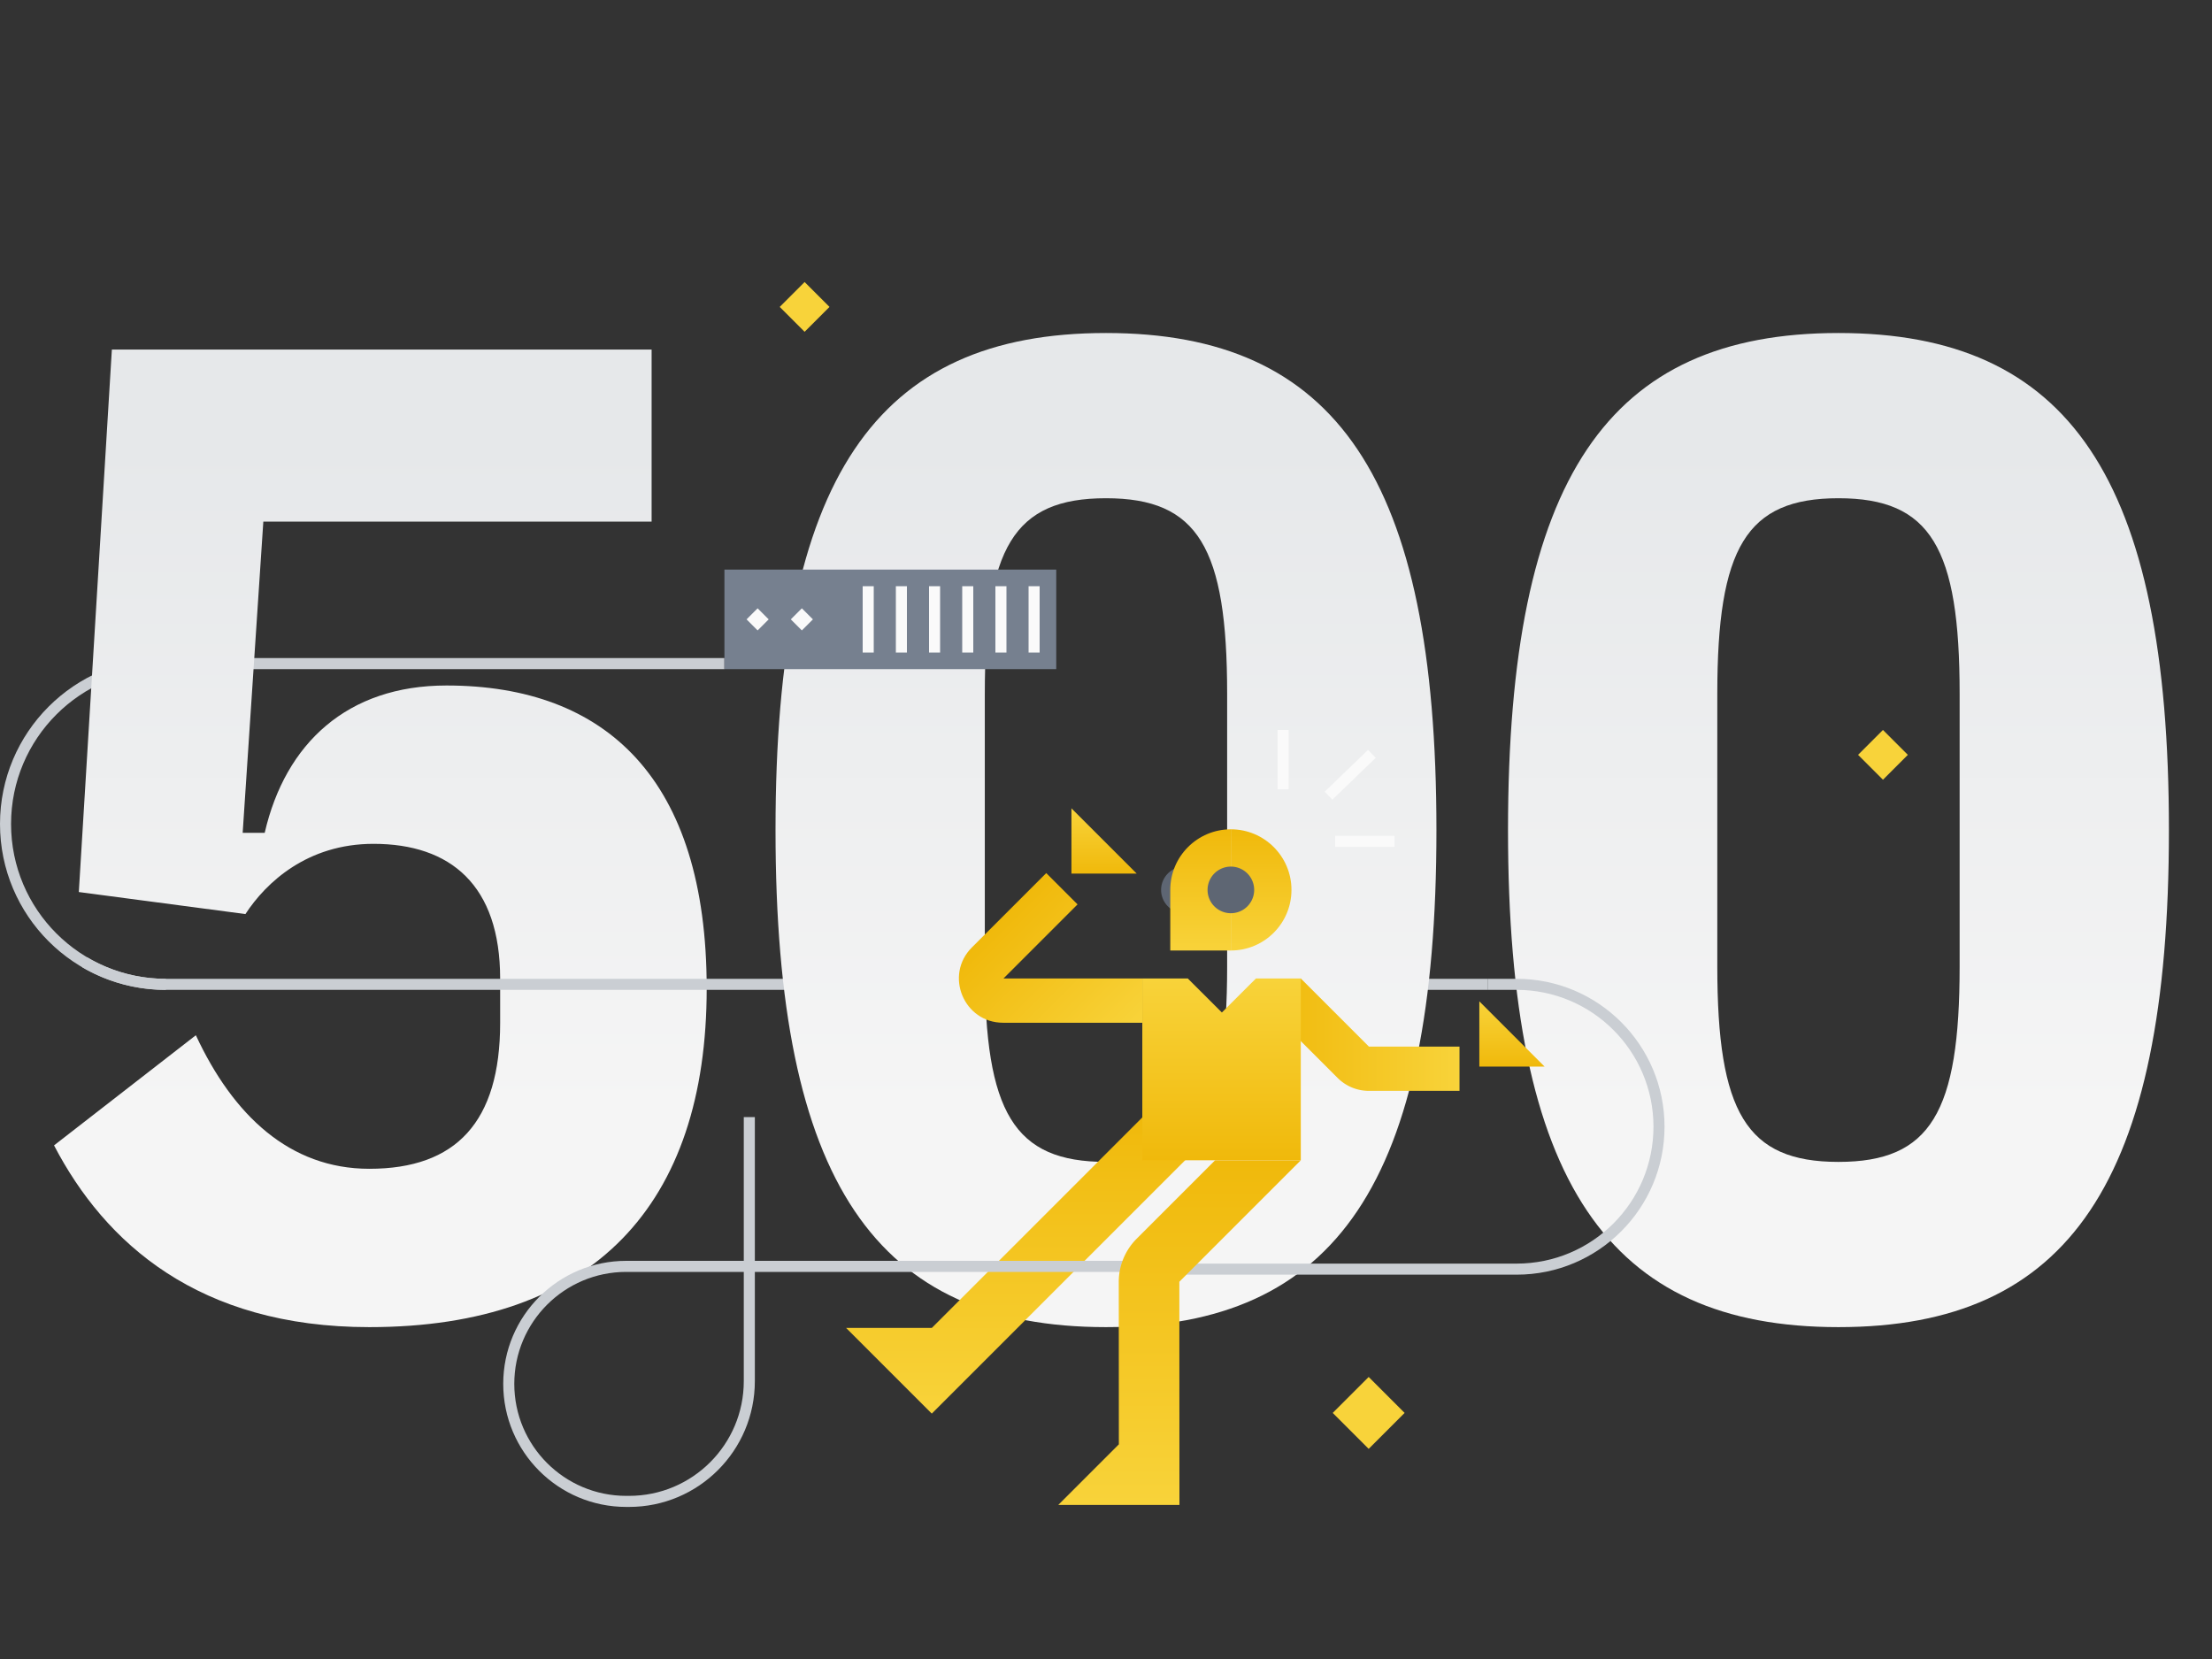 <svg xmlns="http://www.w3.org/2000/svg" viewBox="0 0 400 300" fill="none" class="css-28y8rl"><rect x="0" y="0" width="400" height="300" fill="#333333" stroke="none"/><path fill-rule="evenodd" clip-rule="evenodd" d="M256 177h13v2h-13v-2zM0 149c0-16.569 13.431-30 30-30h101v2H30c-15.464 0-28 12.536-28 28s12.536 28 28 28v2c-16.569 0-30-13.431-30-30z" fill="#CACED3"></path><path d="M117.832 63.206H20.229l-5.976 98.101 30.128 3.984c3.735-5.727 11.204-12.699 23.156-12.699 13.943 0 22.907 7.47 22.907 24.401v7.968c0 17.927-7.968 26.393-23.654 26.393-14.442 0-24.65-9.711-31.373-24.152L9.771 207.121c9.213 17.678 26.144 32.866 57.019 32.866 40.585 0 61.002-22.16 61.002-61.251 0-37.846-18.176-54.777-47.059-54.777-17.927 0-29.132 10.457-32.866 26.642h-3.984l3.735-56.272h70.214V63.206z" fill="url(#error-500-g_svg__paint0_linear)"></path><path d="M332.454 239.987c41.581 0 59.757-26.143 59.757-89.884s-18.176-89.885-59.757-89.885-59.757 26.144-59.757 89.885c0 63.741 18.176 89.884 59.757 89.884zm0-29.878c-16.682 0-21.911-8.964-21.911-35.357v-49.299c0-26.393 5.229-35.357 21.911-35.357 16.682 0 21.911 8.964 21.911 35.357v49.299c0 26.393-5.229 35.357-21.911 35.357z" fill="url(#error-500-g_svg__paint1_linear)"></path><path fill-rule="evenodd" clip-rule="evenodd" d="M30 179a29.867 29.867 0 01-15.214-4.139l1.016-1.722A27.871 27.871 0 0030 177h121v2H30z" fill="#CACED3"></path><path d="M199.996 239.987c41.581 0 59.757-26.143 59.757-89.884s-18.176-89.885-59.757-89.885c-41.582 0-59.758 26.144-59.758 89.885 0 63.741 18.176 89.884 59.758 89.884zm0-29.878c-16.683 0-21.911-8.964-21.911-35.357v-49.299c0-26.393 5.228-35.357 21.911-35.357 16.682 0 21.91 8.964 21.91 35.357v49.299c0 26.393-5.228 35.357-21.91 35.357z" fill="url(#error-500-g_svg__paint2_linear)"></path><path d="M141 55.5l4.5-4.5 4.5 4.5-4.5 4.5-4.5-4.5zM336 136.5l4.5-4.5 4.5 4.5-4.5 4.5-4.5-4.5zM241 255.5l6.5-6.5 6.5 6.5-6.5 6.5-6.5-6.5z" fill="#F8D33A"></path><path d="M211.2 157.943a4.215 4.215 0 105.961 5.961 4.215 4.215 0 00-5.961-5.961z" fill="#5E6673"></path><path d="M175.598 248.525l-7.101 7.1-15.495-15.495h15.495l.002.001 38.187-38.187 7.749 7.749-38.835 38.834-.002-.002z" fill="url(#error-500-g_svg__paint3_linear)"></path><path fill-rule="evenodd" clip-rule="evenodd" d="M247.54 189.254l-12.318-12.318-5.662 5.662 12.325 12.326a7.982 7.982 0 005.644 2.338h16.396v-8.008H247.54z" fill="url(#error-500-g_svg__paint4_linear)"></path><path fill-rule="evenodd" clip-rule="evenodd" d="M181.46 176.939h25.105v8.007h-25.167c-7.112 0-10.673-8.597-5.645-13.626l13.44-13.439 5.662 5.662-13.395 13.396z" fill="url(#error-500-g_svg__paint5_linear)"></path><path fill-rule="evenodd" clip-rule="evenodd" d="M227.116 176.939l-6.163 6.151-6.164-6.151h-8.224v32.875h28.66v-32.875h-8.109z" fill="url(#error-500-g_svg__paint6_linear)"></path><path d="M233.539 160.922c0-6.052-4.906-10.958-10.958-10.958v21.916c6.052 0 10.958-4.906 10.958-10.958z" fill="url(#error-500-g_svg__paint7_linear)"></path><path d="M222.58 149.964c-6.052 0-10.958 4.906-10.958 10.958v10.958h10.958v-21.916z" fill="url(#error-500-g_svg__paint8_linear)"></path><path d="M279.311 192.874h-11.802v-11.801l11.802 11.801z" fill="url(#error-500-g_svg__paint9_linear)"></path><path d="M193.752 157.973h11.801l-11.801-11.801v11.801z" fill="url(#error-500-g_svg__paint10_linear)"></path><path d="M218.365 160.924a4.215 4.215 0 108.43-.001 4.215 4.215 0 00-8.43.001z" fill="#5E6673"></path><path fill-rule="evenodd" clip-rule="evenodd" d="M233.027 131.996v10.731h-2v-10.731h2zM252.168 151.137h-10.731v2h10.731v-2zM248.775 137.04l-7.838 7.567-1.389-1.439 7.837-7.567 1.39 1.439z" fill="#FAFAFA"></path><path fill-rule="evenodd" clip-rule="evenodd" d="M274.25 179H269v-2h5.25c14.773 0 26.75 11.976 26.75 26.75s-11.977 26.75-26.75 26.75H213.5v-2h60.75c13.669 0 24.75-11.081 24.75-24.75S287.919 179 274.25 179z" fill="#CACED3"></path><path d="M131 103h60v18h-60v-18z" fill="#76808F"></path><path d="M135 112l2-2 2 2-2 2-2-2zM143 112l2-2 2 2-2 2-2-2zM186 118v-12h2v12h-2zM174 118v-12h2v12h-2zM180 118v-12h2v12h-2zM168 118v-12h2v12h-2zM162 118v-12h2v12h-2zM156 118v-12h2v12h-2z" fill="#FAFAFA"></path><path fill-rule="evenodd" clip-rule="evenodd" d="M136.5 230v19.75c0 12.565-10.186 22.75-22.75 22.75h-.5c-12.288 0-22.25-9.962-22.25-22.25S100.962 228 113.25 228h21.25v-26h2v26h74v2h-74zm-2 0v19.75c0 11.46-9.29 20.75-20.75 20.75h-.5c-11.184 0-20.25-9.066-20.25-20.25S102.066 230 113.25 230h21.25z" fill="#CACED3"></path><path d="M219.728 209.819l-14.186 14.186a11.05 11.05 0 00-3.235 7.819l.018 29.36-10.957 10.957 21.914.001-.018-40.325a.09.09 0 01.027-.064l21.934-21.934h-15.497z" fill="url(#error-500-g_svg__paint11_linear)"></path><defs><linearGradient id="error-500-g_svg__paint0_linear" x1="105.764" y1="200.953" x2="105.764" y2="80.216" gradientUnits="userSpaceOnUse"><stop stop-color="#F5F5F5"></stop><stop offset="1" stop-color="#E6E8EA"></stop></linearGradient><linearGradient id="error-500-g_svg__paint1_linear" x1="105.764" y1="200.953" x2="105.764" y2="80.216" gradientUnits="userSpaceOnUse"><stop stop-color="#F5F5F5"></stop><stop offset="1" stop-color="#E6E8EA"></stop></linearGradient><linearGradient id="error-500-g_svg__paint2_linear" x1="105.764" y1="200.953" x2="105.764" y2="80.216" gradientUnits="userSpaceOnUse"><stop stop-color="#F5F5F5"></stop><stop offset="1" stop-color="#E6E8EA"></stop></linearGradient><linearGradient id="error-500-g_svg__paint3_linear" x1="183.718" y1="201.944" x2="183.718" y2="255.625" gradientUnits="userSpaceOnUse"><stop stop-color="#F0B90B"></stop><stop offset="1" stop-color="#F8D33A"></stop></linearGradient><linearGradient id="error-500-g_svg__paint4_linear" x1="229.56" y1="187.099" x2="263.925" y2="187.099" gradientUnits="userSpaceOnUse"><stop stop-color="#F0B90B"></stop><stop offset="1" stop-color="#F8D33A"></stop></linearGradient><linearGradient id="error-500-g_svg__paint5_linear" x1="179.645" y1="167.428" x2="201.864" y2="189.647" gradientUnits="userSpaceOnUse"><stop stop-color="#F0B90B"></stop><stop offset="1" stop-color="#F8D33A"></stop></linearGradient><linearGradient id="error-500-g_svg__paint6_linear" x1="220.895" y1="209.814" x2="220.895" y2="176.939" gradientUnits="userSpaceOnUse"><stop stop-color="#F0B90B"></stop><stop offset="1" stop-color="#F8D33A"></stop></linearGradient><linearGradient id="error-500-g_svg__paint7_linear" x1="222.581" y1="149.964" x2="222.581" y2="171.88" gradientUnits="userSpaceOnUse"><stop stop-color="#F0B90B"></stop><stop offset="1" stop-color="#F8D33A"></stop></linearGradient><linearGradient id="error-500-g_svg__paint8_linear" x1="222.581" y1="149.964" x2="222.581" y2="171.88" gradientUnits="userSpaceOnUse"><stop stop-color="#F0B90B"></stop><stop offset="1" stop-color="#F8D33A"></stop></linearGradient><linearGradient id="error-500-g_svg__paint9_linear" x1="273.41" y1="192.874" x2="273.41" y2="181.073" gradientUnits="userSpaceOnUse"><stop stop-color="#F0B90B"></stop><stop offset="1" stop-color="#F8D33A"></stop></linearGradient><linearGradient id="error-500-g_svg__paint10_linear" x1="199.653" y1="157.973" x2="199.653" y2="146.172" gradientUnits="userSpaceOnUse"><stop stop-color="#F0B90B"></stop><stop offset="1" stop-color="#F8D33A"></stop></linearGradient><linearGradient id="error-500-g_svg__paint11_linear" x1="213.296" y1="209.819" x2="213.296" y2="272.142" gradientUnits="userSpaceOnUse"><stop stop-color="#F0B90B"></stop><stop offset="1" stop-color="#F8D33A"></stop></linearGradient></defs></svg>